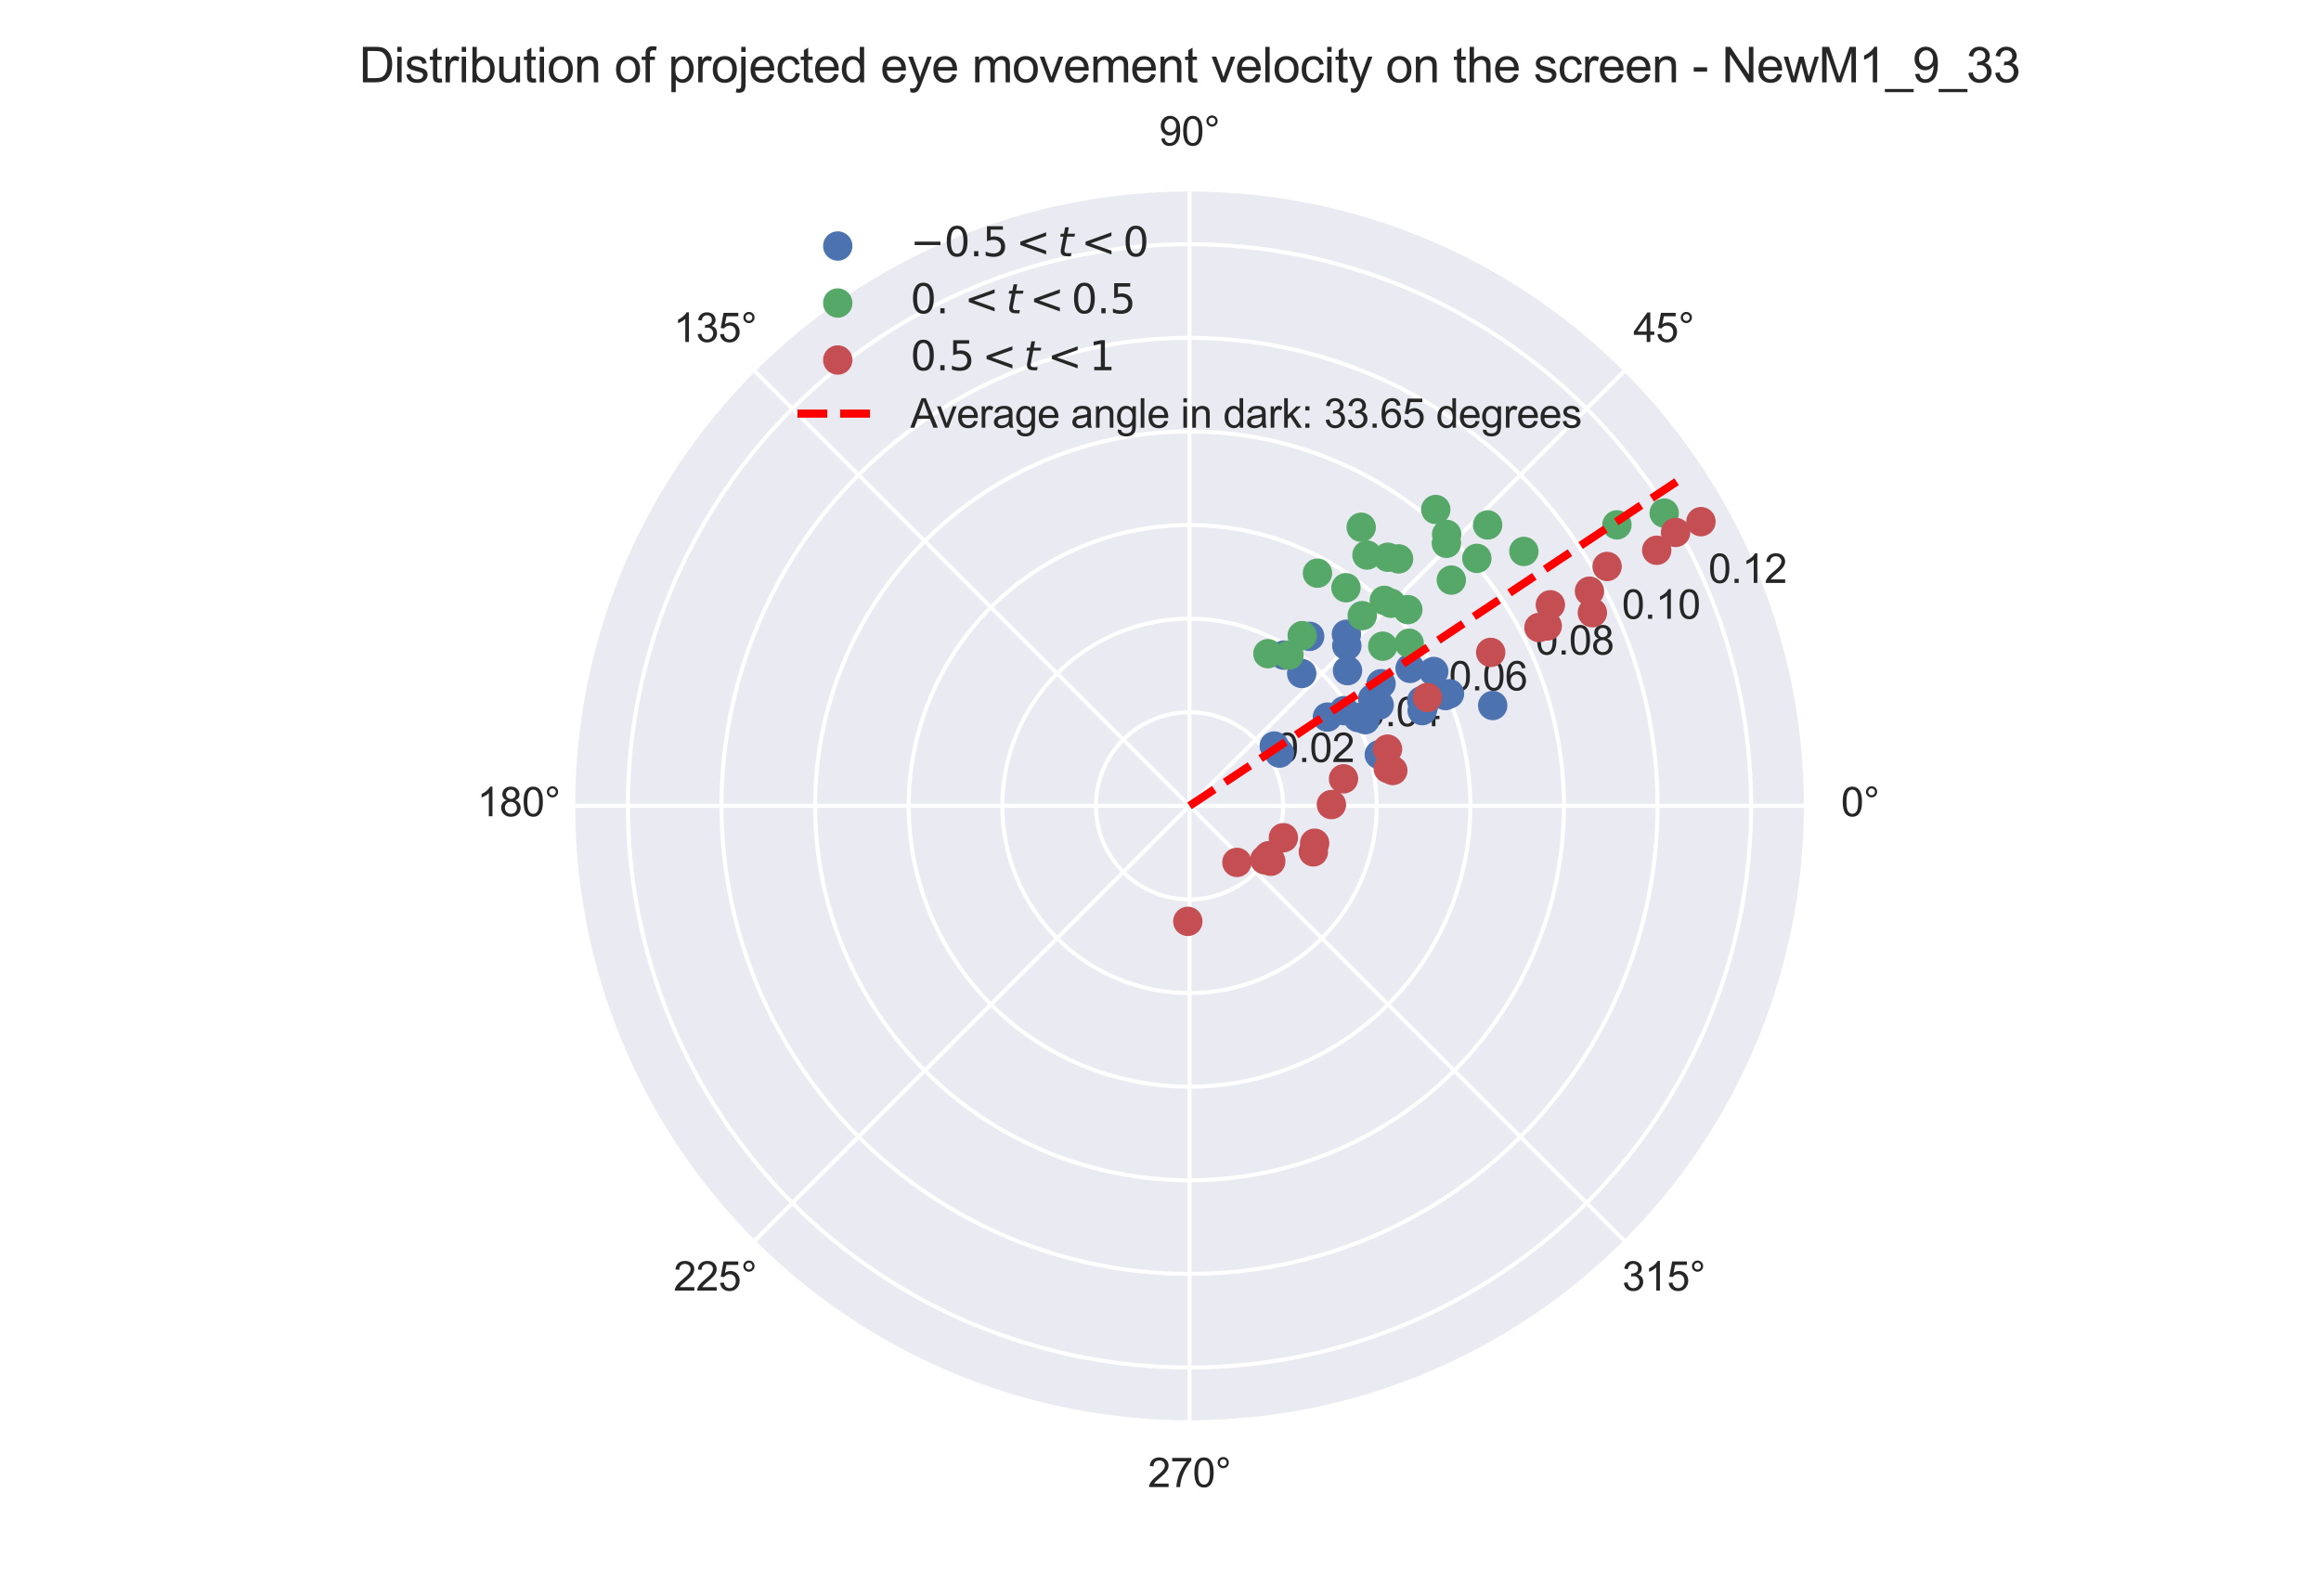 <?xml version="1.0" encoding="utf-8" standalone="no"?>
<!DOCTYPE svg PUBLIC "-//W3C//DTD SVG 1.1//EN"
  "http://www.w3.org/Graphics/SVG/1.1/DTD/svg11.dtd">
<svg xmlns:xlink="http://www.w3.org/1999/xlink" width="576pt" height="396pt" viewBox="0 0 576 396" xmlns="http://www.w3.org/2000/svg" version="1.1">
 <defs>
  <style type="text/css">*{stroke-linejoin: round; stroke-linecap: butt}</style>
 </defs>
 <g id="figure_1">
  <g id="patch_1">
   <path d="M 0 396 
L 576 396 
L 576 0 
L 0 0 
z
" style="fill: #ffffff"/>
  </g>
  <g id="axes_1">
   <g id="patch_2">
    <path d="M 447.66 199.98 
C 447.66 179.959 443.716 160.133 436.055 141.636 
C 428.393 123.139 417.162 106.331 403.005 92.174 
C 388.849 78.018 372.041 66.787 353.544 59.125 
C 335.047 51.464 315.221 47.52 295.2 47.52 
C 275.179 47.52 255.353 51.464 236.856 59.125 
C 218.359 66.787 201.551 78.018 187.394 92.174 
C 173.238 106.331 162.007 123.139 154.345 141.636 
C 146.684 160.133 142.74 179.959 142.74 199.98 
C 142.74 220.001 146.684 239.827 154.345 258.324 
C 162.007 276.821 173.238 293.629 187.394 307.786 
C 201.551 321.942 218.359 333.173 236.856 340.835 
C 255.353 348.496 275.179 352.44 295.2 352.44 
C 315.221 352.44 335.047 348.496 353.544 340.835 
C 372.041 333.173 388.849 321.942 403.005 307.786 
C 417.162 293.629 428.393 276.821 436.055 258.324 
C 443.716 239.827 447.66 220.001 447.66 199.98 
M 295.2 199.98 
C 295.2 199.98 295.2 199.98 295.2 199.98 
C 295.2 199.98 295.2 199.98 295.2 199.98 
C 295.2 199.98 295.2 199.98 295.2 199.98 
C 295.2 199.98 295.2 199.98 295.2 199.98 
C 295.2 199.98 295.2 199.98 295.2 199.98 
C 295.2 199.98 295.2 199.98 295.2 199.98 
C 295.2 199.98 295.2 199.98 295.2 199.98 
C 295.2 199.98 295.2 199.98 295.2 199.98 
C 295.2 199.98 295.2 199.98 295.2 199.98 
C 295.2 199.98 295.2 199.98 295.2 199.98 
C 295.2 199.98 295.2 199.98 295.2 199.98 
C 295.2 199.98 295.2 199.98 295.2 199.98 
C 295.2 199.98 295.2 199.98 295.2 199.98 
C 295.2 199.98 295.2 199.98 295.2 199.98 
C 295.2 199.98 295.2 199.98 295.2 199.98 
C 295.2 199.98 295.2 199.98 295.2 199.98 
M 447.66 199.98 
z
" style="fill: #eaeaf2"/>
   </g>
   <g id="matplotlib.axis_1">
    <g id="xtick_1">
     <g id="line2d_1">
      <path d="M 295.2 199.98 
L 447.66 199.98 
" clip-path="url(#p1d36cccbaa)" style="fill: none; stroke: #ffffff; stroke-linecap: round"/>
     </g>
     <g id="text_1">
      <!-- 0° -->
      <g style="fill: #262626" transform="translate(456.88 202.565)scale(0.1 -0.1)">
       <defs>
        <path id="ArialMT-30" d="M 266 2259 
Q 266 3072 433 3567 
Q 600 4063 929 4331 
Q 1259 4600 1759 4600 
Q 2128 4600 2406 4451 
Q 2684 4303 2865 4023 
Q 3047 3744 3150 3342 
Q 3253 2941 3253 2259 
Q 3253 1453 3087 958 
Q 2922 463 2592 192 
Q 2263 -78 1759 -78 
Q 1097 -78 719 397 
Q 266 969 266 2259 
z
M 844 2259 
Q 844 1131 1108 757 
Q 1372 384 1759 384 
Q 2147 384 2411 759 
Q 2675 1134 2675 2259 
Q 2675 3391 2411 3762 
Q 2147 4134 1753 4134 
Q 1366 4134 1134 3806 
Q 844 3388 844 2259 
z
" transform="scale(0.016)"/>
        <path id="ArialMT-b0" d="M 400 3794 
Q 400 4153 654 4406 
Q 909 4659 1266 4659 
Q 1628 4659 1881 4406 
Q 2134 4153 2134 3794 
Q 2134 3434 1879 3179 
Q 1625 2925 1266 2925 
Q 909 2925 654 3178 
Q 400 3431 400 3794 
z
M 741 3794 
Q 741 3575 895 3420 
Q 1050 3266 1269 3266 
Q 1484 3266 1639 3420 
Q 1794 3575 1794 3794 
Q 1794 4013 1639 4167 
Q 1484 4322 1269 4322 
Q 1050 4322 895 4167 
Q 741 4013 741 3794 
z
" transform="scale(0.016)"/>
       </defs>
       <use xlink:href="#ArialMT-30"/>
       <use xlink:href="#ArialMT-b0" x="55.615"/>
      </g>
     </g>
    </g>
    <g id="xtick_2">
     <g id="line2d_2">
      <path d="M 295.2 199.98 
L 403.005 92.174 
" clip-path="url(#p1d36cccbaa)" style="fill: none; stroke: #ffffff; stroke-linecap: round"/>
     </g>
     <g id="text_2">
      <!-- 45° -->
      <g style="fill: #262626" transform="translate(405.345 84.86)scale(0.1 -0.1)">
       <defs>
        <path id="ArialMT-34" d="M 2069 0 
L 2069 1097 
L 81 1097 
L 81 1613 
L 2172 4581 
L 2631 4581 
L 2631 1613 
L 3250 1613 
L 3250 1097 
L 2631 1097 
L 2631 0 
L 2069 0 
z
M 2069 1613 
L 2069 3678 
L 634 1613 
L 2069 1613 
z
" transform="scale(0.016)"/>
        <path id="ArialMT-35" d="M 266 1200 
L 856 1250 
Q 922 819 1161 601 
Q 1400 384 1738 384 
Q 2144 384 2425 690 
Q 2706 997 2706 1503 
Q 2706 1984 2436 2262 
Q 2166 2541 1728 2541 
Q 1456 2541 1237 2417 
Q 1019 2294 894 2097 
L 366 2166 
L 809 4519 
L 3088 4519 
L 3088 3981 
L 1259 3981 
L 1013 2750 
Q 1425 3038 1878 3038 
Q 2478 3038 2890 2622 
Q 3303 2206 3303 1553 
Q 3303 931 2941 478 
Q 2500 -78 1738 -78 
Q 1113 -78 717 272 
Q 322 622 266 1200 
z
" transform="scale(0.016)"/>
       </defs>
       <use xlink:href="#ArialMT-34"/>
       <use xlink:href="#ArialMT-35" x="55.615"/>
       <use xlink:href="#ArialMT-b0" x="111.23"/>
      </g>
     </g>
    </g>
    <g id="xtick_3">
     <g id="line2d_3">
      <path d="M 295.2 199.98 
L 295.2 47.52 
" clip-path="url(#p1d36cccbaa)" style="fill: none; stroke: #ffffff; stroke-linecap: round"/>
     </g>
     <g id="text_3">
      <!-- 90° -->
      <g style="fill: #262626" transform="translate(287.64 36.105)scale(0.1 -0.1)">
       <defs>
        <path id="ArialMT-39" d="M 350 1059 
L 891 1109 
Q 959 728 1153 556 
Q 1347 384 1650 384 
Q 1909 384 2104 503 
Q 2300 622 2425 820 
Q 2550 1019 2634 1356 
Q 2719 1694 2719 2044 
Q 2719 2081 2716 2156 
Q 2547 1888 2255 1720 
Q 1963 1553 1622 1553 
Q 1053 1553 659 1965 
Q 266 2378 266 3053 
Q 266 3750 677 4175 
Q 1088 4600 1706 4600 
Q 2153 4600 2523 4359 
Q 2894 4119 3086 3673 
Q 3278 3228 3278 2384 
Q 3278 1506 3087 986 
Q 2897 466 2520 194 
Q 2144 -78 1638 -78 
Q 1100 -78 759 220 
Q 419 519 350 1059 
z
M 2653 3081 
Q 2653 3566 2395 3850 
Q 2138 4134 1775 4134 
Q 1400 4134 1122 3828 
Q 844 3522 844 3034 
Q 844 2597 1108 2323 
Q 1372 2050 1759 2050 
Q 2150 2050 2401 2323 
Q 2653 2597 2653 3081 
z
" transform="scale(0.016)"/>
       </defs>
       <use xlink:href="#ArialMT-39"/>
       <use xlink:href="#ArialMT-30" x="55.615"/>
       <use xlink:href="#ArialMT-b0" x="111.23"/>
      </g>
     </g>
    </g>
    <g id="xtick_4">
     <g id="line2d_4">
      <path d="M 295.2 199.98 
L 187.394 92.174 
" clip-path="url(#p1d36cccbaa)" style="fill: none; stroke: #ffffff; stroke-linecap: round"/>
     </g>
     <g id="text_4">
      <!-- 135° -->
      <g style="fill: #262626" transform="translate(167.154 84.86)scale(0.1 -0.1)">
       <defs>
        <path id="ArialMT-31" d="M 2384 0 
L 1822 0 
L 1822 3584 
Q 1619 3391 1289 3197 
Q 959 3003 697 2906 
L 697 3450 
Q 1169 3672 1522 3987 
Q 1875 4303 2022 4600 
L 2384 4600 
L 2384 0 
z
" transform="scale(0.016)"/>
        <path id="ArialMT-33" d="M 269 1209 
L 831 1284 
Q 928 806 1161 595 
Q 1394 384 1728 384 
Q 2125 384 2398 659 
Q 2672 934 2672 1341 
Q 2672 1728 2419 1979 
Q 2166 2231 1775 2231 
Q 1616 2231 1378 2169 
L 1441 2663 
Q 1497 2656 1531 2656 
Q 1891 2656 2178 2843 
Q 2466 3031 2466 3422 
Q 2466 3731 2256 3934 
Q 2047 4138 1716 4138 
Q 1388 4138 1169 3931 
Q 950 3725 888 3313 
L 325 3413 
Q 428 3978 793 4289 
Q 1159 4600 1703 4600 
Q 2078 4600 2393 4439 
Q 2709 4278 2876 4000 
Q 3044 3722 3044 3409 
Q 3044 3113 2884 2869 
Q 2725 2625 2413 2481 
Q 2819 2388 3044 2092 
Q 3269 1797 3269 1353 
Q 3269 753 2831 336 
Q 2394 -81 1725 -81 
Q 1122 -81 723 278 
Q 325 638 269 1209 
z
" transform="scale(0.016)"/>
       </defs>
       <use xlink:href="#ArialMT-31"/>
       <use xlink:href="#ArialMT-33" x="55.615"/>
       <use xlink:href="#ArialMT-35" x="111.23"/>
       <use xlink:href="#ArialMT-b0" x="166.846"/>
      </g>
     </g>
    </g>
    <g id="xtick_5">
     <g id="line2d_5">
      <path d="M 295.2 199.98 
L 142.74 199.98 
" clip-path="url(#p1d36cccbaa)" style="fill: none; stroke: #ffffff; stroke-linecap: round"/>
     </g>
     <g id="text_5">
      <!-- 180° -->
      <g style="fill: #262626" transform="translate(118.399 202.565)scale(0.1 -0.1)">
       <defs>
        <path id="ArialMT-38" d="M 1131 2484 
Q 781 2613 612 2850 
Q 444 3088 444 3419 
Q 444 3919 803 4259 
Q 1163 4600 1759 4600 
Q 2359 4600 2725 4251 
Q 3091 3903 3091 3403 
Q 3091 3084 2923 2848 
Q 2756 2613 2416 2484 
Q 2838 2347 3058 2040 
Q 3278 1734 3278 1309 
Q 3278 722 2862 322 
Q 2447 -78 1769 -78 
Q 1091 -78 675 323 
Q 259 725 259 1325 
Q 259 1772 486 2073 
Q 713 2375 1131 2484 
z
M 1019 3438 
Q 1019 3113 1228 2906 
Q 1438 2700 1772 2700 
Q 2097 2700 2305 2904 
Q 2513 3109 2513 3406 
Q 2513 3716 2298 3927 
Q 2084 4138 1766 4138 
Q 1444 4138 1231 3931 
Q 1019 3725 1019 3438 
z
M 838 1322 
Q 838 1081 952 856 
Q 1066 631 1291 507 
Q 1516 384 1775 384 
Q 2178 384 2440 643 
Q 2703 903 2703 1303 
Q 2703 1709 2433 1975 
Q 2163 2241 1756 2241 
Q 1359 2241 1098 1978 
Q 838 1716 838 1322 
z
" transform="scale(0.016)"/>
       </defs>
       <use xlink:href="#ArialMT-31"/>
       <use xlink:href="#ArialMT-38" x="55.615"/>
       <use xlink:href="#ArialMT-30" x="111.23"/>
       <use xlink:href="#ArialMT-b0" x="166.846"/>
      </g>
     </g>
    </g>
    <g id="xtick_6">
     <g id="line2d_6">
      <path d="M 295.2 199.98 
L 187.394 307.786 
" clip-path="url(#p1d36cccbaa)" style="fill: none; stroke: #ffffff; stroke-linecap: round"/>
     </g>
     <g id="text_6">
      <!-- 225° -->
      <g style="fill: #262626" transform="translate(167.154 320.27)scale(0.1 -0.1)">
       <defs>
        <path id="ArialMT-32" d="M 3222 541 
L 3222 0 
L 194 0 
Q 188 203 259 391 
Q 375 700 629 1000 
Q 884 1300 1366 1694 
Q 2113 2306 2375 2664 
Q 2638 3022 2638 3341 
Q 2638 3675 2398 3904 
Q 2159 4134 1775 4134 
Q 1369 4134 1125 3890 
Q 881 3647 878 3216 
L 300 3275 
Q 359 3922 746 4261 
Q 1134 4600 1788 4600 
Q 2447 4600 2831 4234 
Q 3216 3869 3216 3328 
Q 3216 3053 3103 2787 
Q 2991 2522 2730 2228 
Q 2469 1934 1863 1422 
Q 1356 997 1212 845 
Q 1069 694 975 541 
L 3222 541 
z
" transform="scale(0.016)"/>
       </defs>
       <use xlink:href="#ArialMT-32"/>
       <use xlink:href="#ArialMT-32" x="55.615"/>
       <use xlink:href="#ArialMT-35" x="111.23"/>
       <use xlink:href="#ArialMT-b0" x="166.846"/>
      </g>
     </g>
    </g>
    <g id="xtick_7">
     <g id="line2d_7">
      <path d="M 295.2 199.98 
L 295.2 352.44 
" clip-path="url(#p1d36cccbaa)" style="fill: none; stroke: #ffffff; stroke-linecap: round"/>
     </g>
     <g id="text_7">
      <!-- 270° -->
      <g style="fill: #262626" transform="translate(284.859 369.025)scale(0.1 -0.1)">
       <defs>
        <path id="ArialMT-37" d="M 303 3981 
L 303 4522 
L 3269 4522 
L 3269 4084 
Q 2831 3619 2401 2847 
Q 1972 2075 1738 1259 
Q 1569 684 1522 0 
L 944 0 
Q 953 541 1156 1306 
Q 1359 2072 1739 2783 
Q 2119 3494 2547 3981 
L 303 3981 
z
" transform="scale(0.016)"/>
       </defs>
       <use xlink:href="#ArialMT-32"/>
       <use xlink:href="#ArialMT-37" x="55.615"/>
       <use xlink:href="#ArialMT-30" x="111.23"/>
       <use xlink:href="#ArialMT-b0" x="166.846"/>
      </g>
     </g>
    </g>
    <g id="xtick_8">
     <g id="line2d_8">
      <path d="M 295.2 199.98 
L 403.005 307.786 
" clip-path="url(#p1d36cccbaa)" style="fill: none; stroke: #ffffff; stroke-linecap: round"/>
     </g>
     <g id="text_8">
      <!-- 315° -->
      <g style="fill: #262626" transform="translate(402.564 320.27)scale(0.1 -0.1)">
       <use xlink:href="#ArialMT-33"/>
       <use xlink:href="#ArialMT-31" x="55.615"/>
       <use xlink:href="#ArialMT-35" x="111.23"/>
       <use xlink:href="#ArialMT-b0" x="166.846"/>
      </g>
     </g>
    </g>
   </g>
   <g id="matplotlib.axis_2">
    <g id="ytick_1">
     <g id="line2d_9">
      <path d="M 318.429 199.98 
C 318.429 196.93 317.828 193.909 316.661 191.091 
C 315.494 188.272 313.783 185.711 311.626 183.554 
C 309.469 181.397 306.908 179.686 304.089 178.519 
C 301.271 177.352 298.25 176.751 295.2 176.751 
C 292.15 176.751 289.129 177.352 286.311 178.519 
C 283.492 179.686 280.931 181.397 278.774 183.554 
C 276.617 185.711 274.906 188.272 273.739 191.091 
C 272.572 193.909 271.971 196.93 271.971 199.98 
C 271.971 203.03 272.572 206.051 273.739 208.869 
C 274.906 211.688 276.617 214.249 278.774 216.406 
C 280.931 218.563 283.492 220.274 286.311 221.441 
C 289.129 222.608 292.15 223.209 295.2 223.209 
C 298.25 223.209 301.271 222.608 304.089 221.441 
C 306.908 220.274 309.469 218.563 311.626 216.406 
C 313.783 214.249 315.494 211.688 316.661 208.869 
C 317.828 206.051 318.429 203.03 318.429 199.98 
" clip-path="url(#p1d36cccbaa)" style="fill: none; stroke: #ffffff; stroke-linecap: round"/>
     </g>
     <g id="text_9">
      <!-- 0.02 -->
      <g style="fill: #262626" transform="translate(316.661 189.103)scale(0.1 -0.1)">
       <defs>
        <path id="ArialMT-2e" d="M 581 0 
L 581 641 
L 1222 641 
L 1222 0 
L 581 0 
z
" transform="scale(0.016)"/>
       </defs>
       <use xlink:href="#ArialMT-30"/>
       <use xlink:href="#ArialMT-2e" x="55.615"/>
       <use xlink:href="#ArialMT-30" x="83.398"/>
       <use xlink:href="#ArialMT-32" x="139.014"/>
      </g>
     </g>
    </g>
    <g id="ytick_2">
     <g id="line2d_10">
      <path d="M 341.659 199.98 
C 341.659 193.879 340.457 187.838 338.122 182.201 
C 335.787 176.565 332.365 171.443 328.051 167.129 
C 323.737 162.815 318.615 159.393 312.979 157.058 
C 307.342 154.723 301.301 153.521 295.2 153.521 
C 289.099 153.521 283.058 154.723 277.421 157.058 
C 271.785 159.393 266.663 162.815 262.349 167.129 
C 258.035 171.443 254.613 176.565 252.278 182.201 
C 249.943 187.838 248.741 193.879 248.741 199.98 
C 248.741 206.081 249.943 212.122 252.278 217.759 
C 254.613 223.395 258.035 228.517 262.349 232.831 
C 266.663 237.145 271.785 240.567 277.421 242.902 
C 283.058 245.237 289.099 246.439 295.2 246.439 
C 301.301 246.439 307.342 245.237 312.979 242.902 
C 318.615 240.567 323.737 237.145 328.051 232.831 
C 332.365 228.517 335.787 223.395 338.122 217.759 
C 340.457 212.122 341.659 206.081 341.659 199.98 
" clip-path="url(#p1d36cccbaa)" style="fill: none; stroke: #ffffff; stroke-linecap: round"/>
     </g>
     <g id="text_10">
      <!-- 0.04 -->
      <g style="fill: #262626" transform="translate(338.122 180.214)scale(0.1 -0.1)">
       <use xlink:href="#ArialMT-30"/>
       <use xlink:href="#ArialMT-2e" x="55.615"/>
       <use xlink:href="#ArialMT-30" x="83.398"/>
       <use xlink:href="#ArialMT-34" x="139.014"/>
      </g>
     </g>
    </g>
    <g id="ytick_3">
     <g id="line2d_11">
      <path d="M 364.888 199.98 
C 364.888 190.829 363.085 181.766 359.583 173.312 
C 356.081 164.857 350.948 157.174 344.477 150.703 
C 338.006 144.232 330.323 139.099 321.868 135.597 
C 313.414 132.095 304.351 130.292 295.2 130.292 
C 286.049 130.292 276.986 132.095 268.532 135.597 
C 260.077 139.099 252.394 144.232 245.923 150.703 
C 239.452 157.174 234.319 164.857 230.817 173.312 
C 227.315 181.766 225.512 190.829 225.512 199.98 
C 225.512 209.131 227.315 218.194 230.817 226.648 
C 234.319 235.103 239.452 242.786 245.923 249.257 
C 252.394 255.728 260.077 260.861 268.532 264.363 
C 276.986 267.865 286.049 269.668 295.2 269.668 
C 304.351 269.668 313.414 267.865 321.868 264.363 
C 330.323 260.861 338.006 255.728 344.477 249.257 
C 350.948 242.786 356.081 235.103 359.583 226.648 
C 363.085 218.194 364.888 209.131 364.888 199.98 
" clip-path="url(#p1d36cccbaa)" style="fill: none; stroke: #ffffff; stroke-linecap: round"/>
     </g>
     <g id="text_11">
      <!-- 0.06 -->
      <g style="fill: #262626" transform="translate(359.583 171.324)scale(0.1 -0.1)">
       <defs>
        <path id="ArialMT-36" d="M 3184 3459 
L 2625 3416 
Q 2550 3747 2413 3897 
Q 2184 4138 1850 4138 
Q 1581 4138 1378 3988 
Q 1113 3794 959 3422 
Q 806 3050 800 2363 
Q 1003 2672 1297 2822 
Q 1591 2972 1913 2972 
Q 2475 2972 2870 2558 
Q 3266 2144 3266 1488 
Q 3266 1056 3080 686 
Q 2894 316 2569 119 
Q 2244 -78 1831 -78 
Q 1128 -78 684 439 
Q 241 956 241 2144 
Q 241 3472 731 4075 
Q 1159 4600 1884 4600 
Q 2425 4600 2770 4297 
Q 3116 3994 3184 3459 
z
M 888 1484 
Q 888 1194 1011 928 
Q 1134 663 1356 523 
Q 1578 384 1822 384 
Q 2178 384 2434 671 
Q 2691 959 2691 1453 
Q 2691 1928 2437 2201 
Q 2184 2475 1800 2475 
Q 1419 2475 1153 2201 
Q 888 1928 888 1484 
z
" transform="scale(0.016)"/>
       </defs>
       <use xlink:href="#ArialMT-30"/>
       <use xlink:href="#ArialMT-2e" x="55.615"/>
       <use xlink:href="#ArialMT-30" x="83.398"/>
       <use xlink:href="#ArialMT-36" x="139.014"/>
      </g>
     </g>
    </g>
    <g id="ytick_4">
     <g id="line2d_12">
      <path d="M 388.117 199.98 
C 388.117 187.778 385.714 175.695 381.044 164.422 
C 376.375 153.149 369.53 142.906 360.902 134.278 
C 352.274 125.65 342.031 118.805 330.758 114.136 
C 319.485 109.466 307.402 107.063 295.2 107.063 
C 282.998 107.063 270.915 109.466 259.642 114.136 
C 248.369 118.805 238.126 125.65 229.498 134.278 
C 220.87 142.906 214.025 153.149 209.356 164.422 
C 204.686 175.695 202.283 187.778 202.283 199.98 
C 202.283 212.182 204.686 224.265 209.356 235.538 
C 214.025 246.811 220.87 257.054 229.498 265.682 
C 238.126 274.31 248.369 281.155 259.642 285.824 
C 270.915 290.494 282.998 292.897 295.2 292.897 
C 307.402 292.897 319.485 290.494 330.758 285.824 
C 342.031 281.155 352.274 274.31 360.902 265.682 
C 369.53 257.054 376.375 246.811 381.044 235.538 
C 385.714 224.265 388.117 212.182 388.117 199.98 
" clip-path="url(#p1d36cccbaa)" style="fill: none; stroke: #ffffff; stroke-linecap: round"/>
     </g>
     <g id="text_12">
      <!-- 0.08 -->
      <g style="fill: #262626" transform="translate(381.044 162.435)scale(0.1 -0.1)">
       <use xlink:href="#ArialMT-30"/>
       <use xlink:href="#ArialMT-2e" x="55.615"/>
       <use xlink:href="#ArialMT-30" x="83.398"/>
       <use xlink:href="#ArialMT-38" x="139.014"/>
      </g>
     </g>
    </g>
    <g id="ytick_5">
     <g id="line2d_13">
      <path d="M 411.347 199.98 
C 411.347 184.728 408.342 169.624 402.505 155.533 
C 396.669 141.441 388.113 128.637 377.328 117.852 
C 366.543 107.067 353.739 98.511 339.647 92.675 
C 325.556 86.838 310.452 83.833 295.2 83.833 
C 279.948 83.833 264.844 86.838 250.753 92.675 
C 236.661 98.511 223.857 107.067 213.072 117.852 
C 202.287 128.637 193.731 141.441 187.895 155.533 
C 182.058 169.624 179.053 184.728 179.053 199.98 
C 179.053 215.232 182.058 230.336 187.895 244.427 
C 193.731 258.519 202.287 271.323 213.072 282.108 
C 223.857 292.893 236.661 301.449 250.753 307.285 
C 264.844 313.122 279.948 316.127 295.2 316.127 
C 310.452 316.127 325.556 313.122 339.647 307.285 
C 353.739 301.449 366.543 292.893 377.328 282.108 
C 388.113 271.323 396.669 258.519 402.505 244.427 
C 408.342 230.336 411.347 215.232 411.347 199.98 
" clip-path="url(#p1d36cccbaa)" style="fill: none; stroke: #ffffff; stroke-linecap: round"/>
     </g>
     <g id="text_13">
      <!-- 0.10 -->
      <g style="fill: #262626" transform="translate(402.505 153.545)scale(0.1 -0.1)">
       <use xlink:href="#ArialMT-30"/>
       <use xlink:href="#ArialMT-2e" x="55.615"/>
       <use xlink:href="#ArialMT-31" x="83.398"/>
       <use xlink:href="#ArialMT-30" x="139.014"/>
      </g>
     </g>
    </g>
    <g id="ytick_6">
     <g id="line2d_14">
      <path d="M 434.576 199.98 
C 434.576 181.677 430.971 163.553 423.967 146.643 
C 416.962 129.734 406.696 114.368 393.754 101.426 
C 380.812 88.484 365.446 78.218 348.537 71.213 
C 331.627 64.209 313.503 60.604 295.2 60.604 
C 276.897 60.604 258.773 64.209 241.863 71.213 
C 224.954 78.218 209.588 88.484 196.646 101.426 
C 183.704 114.368 173.438 129.734 166.433 146.643 
C 159.429 163.553 155.824 181.677 155.824 199.98 
C 155.824 218.283 159.429 236.407 166.433 253.317 
C 173.438 270.226 183.704 285.592 196.646 298.534 
C 209.588 311.476 224.954 321.742 241.863 328.747 
C 258.773 335.751 276.897 339.356 295.2 339.356 
C 313.503 339.356 331.627 335.751 348.537 328.747 
C 365.446 321.742 380.812 311.476 393.754 298.534 
C 406.696 285.592 416.962 270.226 423.967 253.317 
C 430.971 236.407 434.576 218.283 434.576 199.98 
" clip-path="url(#p1d36cccbaa)" style="fill: none; stroke: #ffffff; stroke-linecap: round"/>
     </g>
     <g id="text_14">
      <!-- 0.12 -->
      <g style="fill: #262626" transform="translate(423.967 144.656)scale(0.1 -0.1)">
       <use xlink:href="#ArialMT-30"/>
       <use xlink:href="#ArialMT-2e" x="55.615"/>
       <use xlink:href="#ArialMT-31" x="83.398"/>
       <use xlink:href="#ArialMT-32" x="139.014"/>
      </g>
     </g>
    </g>
   </g>
   <g id="PathCollection_1">
    <defs>
     <path id="ma03d5c660b" d="M 0 3.5 
C 0.928 3.5 1.819 3.131 2.475 2.475 
C 3.131 1.819 3.5 0.928 3.5 0 
C 3.5 -0.928 3.131 -1.819 2.475 -2.475 
C 1.819 -3.131 0.928 -3.5 0 -3.5 
C -0.928 -3.5 -1.819 -3.131 -2.475 -2.475 
C -3.131 -1.819 -3.5 -0.928 -3.5 0 
C -3.5 0.928 -3.131 1.819 -2.475 2.475 
C -1.819 3.131 -0.928 3.5 0 3.5 
z
" style="stroke: #4c72b0; stroke-width: 0.3"/>
    </defs>
    <g clip-path="url(#p1d36cccbaa)">
     <use xlink:href="#ma03d5c660b" x="334.241" y="160.247" style="fill: #4c72b0; stroke: #4c72b0; stroke-width: 0.3"/>
     <use xlink:href="#ma03d5c660b" x="323.037" y="167.123" style="fill: #4c72b0; stroke: #4c72b0; stroke-width: 0.3"/>
     <use xlink:href="#ma03d5c660b" x="318.595" y="162.569" style="fill: #4c72b0; stroke: #4c72b0; stroke-width: 0.3"/>
     <use xlink:href="#ma03d5c660b" x="325.019" y="157.912" style="fill: #4c72b0; stroke: #4c72b0; stroke-width: 0.3"/>
     <use xlink:href="#ma03d5c660b" x="334.136" y="157.391" style="fill: #4c72b0; stroke: #4c72b0; stroke-width: 0.3"/>
     <use xlink:href="#ma03d5c660b" x="334.416" y="166.426" style="fill: #4c72b0; stroke: #4c72b0; stroke-width: 0.3"/>
     <use xlink:href="#ma03d5c660b" x="329.422" y="177.953" style="fill: #4c72b0; stroke: #4c72b0; stroke-width: 0.3"/>
     <use xlink:href="#ma03d5c660b" x="316.229" y="185.135" style="fill: #4c72b0; stroke: #4c72b0; stroke-width: 0.3"/>
     <use xlink:href="#ma03d5c660b" x="317.525" y="186.886" style="fill: #4c72b0; stroke: #4c72b0; stroke-width: 0.3"/>
     <use xlink:href="#ma03d5c660b" x="337.021" y="178.07" style="fill: #4c72b0; stroke: #4c72b0; stroke-width: 0.3"/>
     <use xlink:href="#ma03d5c660b" x="358.705" y="172.608" style="fill: #4c72b0; stroke: #4c72b0; stroke-width: 0.3"/>
     <use xlink:href="#ma03d5c660b" x="353.216" y="175.43" style="fill: #4c72b0; stroke: #4c72b0; stroke-width: 0.3"/>
     <use xlink:href="#ma03d5c660b" x="352.94" y="176.351" style="fill: #4c72b0; stroke: #4c72b0; stroke-width: 0.3"/>
     <use xlink:href="#ma03d5c660b" x="355.807" y="166.633" style="fill: #4c72b0; stroke: #4c72b0; stroke-width: 0.3"/>
     <use xlink:href="#ma03d5c660b" x="359.716" y="172.162" style="fill: #4c72b0; stroke: #4c72b0; stroke-width: 0.3"/>
     <use xlink:href="#ma03d5c660b" x="370.444" y="175.077" style="fill: #4c72b0; stroke: #4c72b0; stroke-width: 0.3"/>
     <use xlink:href="#ma03d5c660b" x="342.3" y="187.264" style="fill: #4c72b0; stroke: #4c72b0; stroke-width: 0.3"/>
     <use xlink:href="#ma03d5c660b" x="352.836" y="173.881" style="fill: #4c72b0; stroke: #4c72b0; stroke-width: 0.3"/>
     <use xlink:href="#ma03d5c660b" x="342.743" y="169.675" style="fill: #4c72b0; stroke: #4c72b0; stroke-width: 0.3"/>
     <use xlink:href="#ma03d5c660b" x="342.274" y="174.957" style="fill: #4c72b0; stroke: #4c72b0; stroke-width: 0.3"/>
     <use xlink:href="#ma03d5c660b" x="340.667" y="173.35" style="fill: #4c72b0; stroke: #4c72b0; stroke-width: 0.3"/>
     <use xlink:href="#ma03d5c660b" x="349.95" y="165.866" style="fill: #4c72b0; stroke: #4c72b0; stroke-width: 0.3"/>
     <use xlink:href="#ma03d5c660b" x="338.819" y="178.595" style="fill: #4c72b0; stroke: #4c72b0; stroke-width: 0.3"/>
     <use xlink:href="#ma03d5c660b" x="333.556" y="176.357" style="fill: #4c72b0; stroke: #4c72b0; stroke-width: 0.3"/>
    </g>
   </g>
   <g id="PathCollection_2">
    <defs>
     <path id="m0e7842f850" d="M 0 3.5 
C 0.928 3.5 1.819 3.131 2.475 2.475 
C 3.131 1.819 3.5 0.928 3.5 0 
C 3.5 -0.928 3.131 -1.819 2.475 -2.475 
C 1.819 -3.131 0.928 -3.5 0 -3.5 
C -0.928 -3.5 -1.819 -3.131 -2.475 -2.475 
C -3.131 -1.819 -3.5 -0.928 -3.5 0 
C -3.5 0.928 -3.131 1.819 -2.475 2.475 
C -1.819 3.131 -0.928 3.5 0 3.5 
z
" style="stroke: #55a868; stroke-width: 0.3"/>
    </defs>
    <g clip-path="url(#p1d36cccbaa)">
     <use xlink:href="#m0e7842f850" x="349.715" y="159.625" style="fill: #55a868; stroke: #55a868; stroke-width: 0.3"/>
     <use xlink:href="#m0e7842f850" x="343.155" y="160.354" style="fill: #55a868; stroke: #55a868; stroke-width: 0.3"/>
     <use xlink:href="#m0e7842f850" x="338.059" y="152.777" style="fill: #55a868; stroke: #55a868; stroke-width: 0.3"/>
     <use xlink:href="#m0e7842f850" x="319.878" y="162.56" style="fill: #55a868; stroke: #55a868; stroke-width: 0.3"/>
     <use xlink:href="#m0e7842f850" x="314.656" y="162.217" style="fill: #55a868; stroke: #55a868; stroke-width: 0.3"/>
     <use xlink:href="#m0e7842f850" x="323.168" y="157.734" style="fill: #55a868; stroke: #55a868; stroke-width: 0.3"/>
     <use xlink:href="#m0e7842f850" x="343.546" y="148.988" style="fill: #55a868; stroke: #55a868; stroke-width: 0.3"/>
     <use xlink:href="#m0e7842f850" x="359.011" y="132.619" style="fill: #55a868; stroke: #55a868; stroke-width: 0.3"/>
     <use xlink:href="#m0e7842f850" x="356.311" y="126.443" style="fill: #55a868; stroke: #55a868; stroke-width: 0.3"/>
     <use xlink:href="#m0e7842f850" x="344.415" y="138.279" style="fill: #55a868; stroke: #55a868; stroke-width: 0.3"/>
     <use xlink:href="#m0e7842f850" x="334.029" y="145.848" style="fill: #55a868; stroke: #55a868; stroke-width: 0.3"/>
     <use xlink:href="#m0e7842f850" x="326.955" y="142.238" style="fill: #55a868; stroke: #55a868; stroke-width: 0.3"/>
     <use xlink:href="#m0e7842f850" x="337.808" y="130.839" style="fill: #55a868; stroke: #55a868; stroke-width: 0.3"/>
     <use xlink:href="#m0e7842f850" x="339.243" y="137.74" style="fill: #55a868; stroke: #55a868; stroke-width: 0.3"/>
     <use xlink:href="#m0e7842f850" x="347.085" y="138.69" style="fill: #55a868; stroke: #55a868; stroke-width: 0.3"/>
     <use xlink:href="#m0e7842f850" x="345.204" y="149.706" style="fill: #55a868; stroke: #55a868; stroke-width: 0.3"/>
     <use xlink:href="#m0e7842f850" x="349.381" y="151.278" style="fill: #55a868; stroke: #55a868; stroke-width: 0.3"/>
     <use xlink:href="#m0e7842f850" x="360.17" y="143.956" style="fill: #55a868; stroke: #55a868; stroke-width: 0.3"/>
     <use xlink:href="#m0e7842f850" x="366.512" y="138.566" style="fill: #55a868; stroke: #55a868; stroke-width: 0.3"/>
     <use xlink:href="#m0e7842f850" x="358.951" y="134.827" style="fill: #55a868; stroke: #55a868; stroke-width: 0.3"/>
     <use xlink:href="#m0e7842f850" x="369.185" y="130.267" style="fill: #55a868; stroke: #55a868; stroke-width: 0.3"/>
     <use xlink:href="#m0e7842f850" x="378.17" y="136.841" style="fill: #55a868; stroke: #55a868; stroke-width: 0.3"/>
     <use xlink:href="#m0e7842f850" x="401.276" y="130.248" style="fill: #55a868; stroke: #55a868; stroke-width: 0.3"/>
     <use xlink:href="#m0e7842f850" x="413.003" y="127.322" style="fill: #55a868; stroke: #55a868; stroke-width: 0.3"/>
    </g>
   </g>
   <g id="PathCollection_3">
    <defs>
     <path id="m415d2e659e" d="M 0 3.5 
C 0.928 3.5 1.819 3.131 2.475 2.475 
C 3.131 1.819 3.5 0.928 3.5 0 
C 3.5 -0.928 3.131 -1.819 2.475 -2.475 
C 1.819 -3.131 0.928 -3.5 0 -3.5 
C -0.928 -3.5 -1.819 -3.131 -2.475 -2.475 
C -3.131 -1.819 -3.5 -0.928 -3.5 0 
C -3.5 0.928 -3.131 1.819 -2.475 2.475 
C -1.819 3.131 -0.928 3.5 0 3.5 
z
" style="stroke: #c44e52; stroke-width: 0.3"/>
    </defs>
    <g clip-path="url(#p1d36cccbaa)">
     <use xlink:href="#m415d2e659e" x="394.455" y="146.708" style="fill: #c44e52; stroke: #c44e52; stroke-width: 0.3"/>
     <use xlink:href="#m415d2e659e" x="411.145" y="136.555" style="fill: #c44e52; stroke: #c44e52; stroke-width: 0.3"/>
     <use xlink:href="#m415d2e659e" x="415.829" y="132.12" style="fill: #c44e52; stroke: #c44e52; stroke-width: 0.3"/>
     <use xlink:href="#m415d2e659e" x="422.122" y="129.455" style="fill: #c44e52; stroke: #c44e52; stroke-width: 0.3"/>
     <use xlink:href="#m415d2e659e" x="398.83" y="140.57" style="fill: #c44e52; stroke: #c44e52; stroke-width: 0.3"/>
     <use xlink:href="#m415d2e659e" x="384.752" y="150.086" style="fill: #c44e52; stroke: #c44e52; stroke-width: 0.3"/>
     <use xlink:href="#m415d2e659e" x="395.18" y="152.053" style="fill: #c44e52; stroke: #c44e52; stroke-width: 0.3"/>
     <use xlink:href="#m415d2e659e" x="381.931" y="155.722" style="fill: #c44e52; stroke: #c44e52; stroke-width: 0.3"/>
     <use xlink:href="#m415d2e659e" x="383.979" y="155.336" style="fill: #c44e52; stroke: #c44e52; stroke-width: 0.3"/>
     <use xlink:href="#m415d2e659e" x="369.944" y="161.897" style="fill: #c44e52; stroke: #c44e52; stroke-width: 0.3"/>
     <use xlink:href="#m415d2e659e" x="354.244" y="173.072" style="fill: #c44e52; stroke: #c44e52; stroke-width: 0.3"/>
     <use xlink:href="#m415d2e659e" x="344.339" y="185.908" style="fill: #c44e52; stroke: #c44e52; stroke-width: 0.3"/>
     <use xlink:href="#m415d2e659e" x="333.418" y="193.267" style="fill: #c44e52; stroke: #c44e52; stroke-width: 0.3"/>
     <use xlink:href="#m415d2e659e" x="345.646" y="191.204" style="fill: #c44e52; stroke: #c44e52; stroke-width: 0.3"/>
     <use xlink:href="#m415d2e659e" x="344.522" y="190.733" style="fill: #c44e52; stroke: #c44e52; stroke-width: 0.3"/>
     <use xlink:href="#m415d2e659e" x="330.409" y="199.66" style="fill: #c44e52; stroke: #c44e52; stroke-width: 0.3"/>
     <use xlink:href="#m415d2e659e" x="326.254" y="209.25" style="fill: #c44e52; stroke: #c44e52; stroke-width: 0.3"/>
     <use xlink:href="#m415d2e659e" x="314.875" y="212.343" style="fill: #c44e52; stroke: #c44e52; stroke-width: 0.3"/>
     <use xlink:href="#m415d2e659e" x="306.958" y="214.008" style="fill: #c44e52; stroke: #c44e52; stroke-width: 0.3"/>
     <use xlink:href="#m415d2e659e" x="315.366" y="213.73" style="fill: #c44e52; stroke: #c44e52; stroke-width: 0.3"/>
     <use xlink:href="#m415d2e659e" x="325.938" y="211.393" style="fill: #c44e52; stroke: #c44e52; stroke-width: 0.3"/>
     <use xlink:href="#m415d2e659e" x="318.496" y="207.881" style="fill: #c44e52; stroke: #c44e52; stroke-width: 0.3"/>
     <use xlink:href="#m415d2e659e" x="313.881" y="213.362" style="fill: #c44e52; stroke: #c44e52; stroke-width: 0.3"/>
     <use xlink:href="#m415d2e659e" x="294.779" y="228.64" style="fill: #c44e52; stroke: #c44e52; stroke-width: 0.3"/>
    </g>
   </g>
   <g id="line2d_15">
    <path d="M 295.2 199.98 
L 416.076 119.531 
" clip-path="url(#p1d36cccbaa)" style="fill: none; stroke-dasharray: 7.4,3.2; stroke-dashoffset: 0; stroke: #ff0000; stroke-width: 2"/>
   </g>
   <g id="patch_3">
    <path d="M 447.66 199.98 
C 447.66 179.959 443.716 160.133 436.055 141.636 
C 428.393 123.139 417.162 106.331 403.005 92.174 
C 388.849 78.018 372.041 66.787 353.544 59.125 
C 335.047 51.464 315.221 47.52 295.2 47.52 
C 275.179 47.52 255.353 51.464 236.856 59.125 
C 218.359 66.787 201.551 78.018 187.394 92.174 
C 173.238 106.331 162.007 123.139 154.345 141.636 
C 146.684 160.133 142.74 179.959 142.74 199.98 
C 142.74 220.001 146.684 239.827 154.345 258.324 
C 162.007 276.821 173.238 293.629 187.394 307.786 
C 201.551 321.942 218.359 333.173 236.856 340.835 
C 255.353 348.496 275.179 352.44 295.2 352.44 
C 315.221 352.44 335.047 348.496 353.544 340.835 
C 372.041 333.173 388.849 321.942 403.005 307.786 
C 417.162 293.629 428.393 276.821 436.055 258.324 
C 443.716 239.827 447.66 220.001 447.66 199.98 
" style="fill: none"/>
   </g>
   <g id="text_15">
    <!-- Distribution of projected eye movement velocity on the screen - NewM1_9_33 -->
    <g style="fill: #262626" transform="translate(89.11 20.422)scale(0.12 -0.12)">
     <defs>
      <path id="ArialMT-44" d="M 494 0 
L 494 4581 
L 2072 4581 
Q 2606 4581 2888 4516 
Q 3281 4425 3559 4188 
Q 3922 3881 4101 3404 
Q 4281 2928 4281 2316 
Q 4281 1794 4159 1391 
Q 4038 988 3847 723 
Q 3656 459 3429 307 
Q 3203 156 2883 78 
Q 2563 0 2147 0 
L 494 0 
z
M 1100 541 
L 2078 541 
Q 2531 541 2789 625 
Q 3047 709 3200 863 
Q 3416 1078 3536 1442 
Q 3656 1806 3656 2325 
Q 3656 3044 3420 3430 
Q 3184 3816 2847 3947 
Q 2603 4041 2063 4041 
L 1100 4041 
L 1100 541 
z
" transform="scale(0.016)"/>
      <path id="ArialMT-69" d="M 425 3934 
L 425 4581 
L 988 4581 
L 988 3934 
L 425 3934 
z
M 425 0 
L 425 3319 
L 988 3319 
L 988 0 
L 425 0 
z
" transform="scale(0.016)"/>
      <path id="ArialMT-73" d="M 197 991 
L 753 1078 
Q 800 744 1014 566 
Q 1228 388 1613 388 
Q 2000 388 2187 545 
Q 2375 703 2375 916 
Q 2375 1106 2209 1216 
Q 2094 1291 1634 1406 
Q 1016 1563 777 1677 
Q 538 1791 414 1992 
Q 291 2194 291 2438 
Q 291 2659 392 2848 
Q 494 3038 669 3163 
Q 800 3259 1026 3326 
Q 1253 3394 1513 3394 
Q 1903 3394 2198 3281 
Q 2494 3169 2634 2976 
Q 2775 2784 2828 2463 
L 2278 2388 
Q 2241 2644 2061 2787 
Q 1881 2931 1553 2931 
Q 1166 2931 1000 2803 
Q 834 2675 834 2503 
Q 834 2394 903 2306 
Q 972 2216 1119 2156 
Q 1203 2125 1616 2013 
Q 2213 1853 2448 1751 
Q 2684 1650 2818 1456 
Q 2953 1263 2953 975 
Q 2953 694 2789 445 
Q 2625 197 2315 61 
Q 2006 -75 1616 -75 
Q 969 -75 630 194 
Q 291 463 197 991 
z
" transform="scale(0.016)"/>
      <path id="ArialMT-74" d="M 1650 503 
L 1731 6 
Q 1494 -44 1306 -44 
Q 1000 -44 831 53 
Q 663 150 594 308 
Q 525 466 525 972 
L 525 2881 
L 113 2881 
L 113 3319 
L 525 3319 
L 525 4141 
L 1084 4478 
L 1084 3319 
L 1650 3319 
L 1650 2881 
L 1084 2881 
L 1084 941 
Q 1084 700 1114 631 
Q 1144 563 1211 522 
Q 1278 481 1403 481 
Q 1497 481 1650 503 
z
" transform="scale(0.016)"/>
      <path id="ArialMT-72" d="M 416 0 
L 416 3319 
L 922 3319 
L 922 2816 
Q 1116 3169 1280 3281 
Q 1444 3394 1641 3394 
Q 1925 3394 2219 3213 
L 2025 2691 
Q 1819 2813 1613 2813 
Q 1428 2813 1281 2702 
Q 1134 2591 1072 2394 
Q 978 2094 978 1738 
L 978 0 
L 416 0 
z
" transform="scale(0.016)"/>
      <path id="ArialMT-62" d="M 941 0 
L 419 0 
L 419 4581 
L 981 4581 
L 981 2947 
Q 1338 3394 1891 3394 
Q 2197 3394 2470 3270 
Q 2744 3147 2920 2923 
Q 3097 2700 3197 2384 
Q 3297 2069 3297 1709 
Q 3297 856 2875 390 
Q 2453 -75 1863 -75 
Q 1275 -75 941 416 
L 941 0 
z
M 934 1684 
Q 934 1088 1097 822 
Q 1363 388 1816 388 
Q 2184 388 2453 708 
Q 2722 1028 2722 1663 
Q 2722 2313 2464 2622 
Q 2206 2931 1841 2931 
Q 1472 2931 1203 2611 
Q 934 2291 934 1684 
z
" transform="scale(0.016)"/>
      <path id="ArialMT-75" d="M 2597 0 
L 2597 488 
Q 2209 -75 1544 -75 
Q 1250 -75 995 37 
Q 741 150 617 320 
Q 494 491 444 738 
Q 409 903 409 1263 
L 409 3319 
L 972 3319 
L 972 1478 
Q 972 1038 1006 884 
Q 1059 663 1231 536 
Q 1403 409 1656 409 
Q 1909 409 2131 539 
Q 2353 669 2445 892 
Q 2538 1116 2538 1541 
L 2538 3319 
L 3100 3319 
L 3100 0 
L 2597 0 
z
" transform="scale(0.016)"/>
      <path id="ArialMT-6f" d="M 213 1659 
Q 213 2581 725 3025 
Q 1153 3394 1769 3394 
Q 2453 3394 2887 2945 
Q 3322 2497 3322 1706 
Q 3322 1066 3130 698 
Q 2938 331 2570 128 
Q 2203 -75 1769 -75 
Q 1072 -75 642 372 
Q 213 819 213 1659 
z
M 791 1659 
Q 791 1022 1069 705 
Q 1347 388 1769 388 
Q 2188 388 2466 706 
Q 2744 1025 2744 1678 
Q 2744 2294 2464 2611 
Q 2184 2928 1769 2928 
Q 1347 2928 1069 2612 
Q 791 2297 791 1659 
z
" transform="scale(0.016)"/>
      <path id="ArialMT-6e" d="M 422 0 
L 422 3319 
L 928 3319 
L 928 2847 
Q 1294 3394 1984 3394 
Q 2284 3394 2536 3286 
Q 2788 3178 2913 3003 
Q 3038 2828 3088 2588 
Q 3119 2431 3119 2041 
L 3119 0 
L 2556 0 
L 2556 2019 
Q 2556 2363 2490 2533 
Q 2425 2703 2258 2804 
Q 2091 2906 1866 2906 
Q 1506 2906 1245 2678 
Q 984 2450 984 1813 
L 984 0 
L 422 0 
z
" transform="scale(0.016)"/>
      <path id="ArialMT-20" transform="scale(0.016)"/>
      <path id="ArialMT-66" d="M 556 0 
L 556 2881 
L 59 2881 
L 59 3319 
L 556 3319 
L 556 3672 
Q 556 4006 616 4169 
Q 697 4388 901 4523 
Q 1106 4659 1475 4659 
Q 1713 4659 2000 4603 
L 1916 4113 
Q 1741 4144 1584 4144 
Q 1328 4144 1222 4034 
Q 1116 3925 1116 3625 
L 1116 3319 
L 1763 3319 
L 1763 2881 
L 1116 2881 
L 1116 0 
L 556 0 
z
" transform="scale(0.016)"/>
      <path id="ArialMT-70" d="M 422 -1272 
L 422 3319 
L 934 3319 
L 934 2888 
Q 1116 3141 1344 3267 
Q 1572 3394 1897 3394 
Q 2322 3394 2647 3175 
Q 2972 2956 3137 2557 
Q 3303 2159 3303 1684 
Q 3303 1175 3120 767 
Q 2938 359 2589 142 
Q 2241 -75 1856 -75 
Q 1575 -75 1351 44 
Q 1128 163 984 344 
L 984 -1272 
L 422 -1272 
z
M 931 1641 
Q 931 1000 1190 694 
Q 1450 388 1819 388 
Q 2194 388 2461 705 
Q 2728 1022 2728 1688 
Q 2728 2322 2467 2637 
Q 2206 2953 1844 2953 
Q 1484 2953 1207 2617 
Q 931 2281 931 1641 
z
" transform="scale(0.016)"/>
      <path id="ArialMT-6a" d="M 419 3928 
L 419 4581 
L 981 4581 
L 981 3928 
L 419 3928 
z
M -294 -1288 
L -188 -809 
Q -19 -853 78 -853 
Q 250 -853 334 -739 
Q 419 -625 419 -169 
L 419 3319 
L 981 3319 
L 981 -181 
Q 981 -794 822 -1034 
Q 619 -1347 147 -1347 
Q -81 -1347 -294 -1288 
z
" transform="scale(0.016)"/>
      <path id="ArialMT-65" d="M 2694 1069 
L 3275 997 
Q 3138 488 2766 206 
Q 2394 -75 1816 -75 
Q 1088 -75 661 373 
Q 234 822 234 1631 
Q 234 2469 665 2931 
Q 1097 3394 1784 3394 
Q 2450 3394 2872 2941 
Q 3294 2488 3294 1666 
Q 3294 1616 3291 1516 
L 816 1516 
Q 847 969 1125 678 
Q 1403 388 1819 388 
Q 2128 388 2347 550 
Q 2566 713 2694 1069 
z
M 847 1978 
L 2700 1978 
Q 2663 2397 2488 2606 
Q 2219 2931 1791 2931 
Q 1403 2931 1139 2672 
Q 875 2413 847 1978 
z
" transform="scale(0.016)"/>
      <path id="ArialMT-63" d="M 2588 1216 
L 3141 1144 
Q 3050 572 2676 248 
Q 2303 -75 1759 -75 
Q 1078 -75 664 370 
Q 250 816 250 1647 
Q 250 2184 428 2587 
Q 606 2991 970 3192 
Q 1334 3394 1763 3394 
Q 2303 3394 2647 3120 
Q 2991 2847 3088 2344 
L 2541 2259 
Q 2463 2594 2264 2762 
Q 2066 2931 1784 2931 
Q 1359 2931 1093 2626 
Q 828 2322 828 1663 
Q 828 994 1084 691 
Q 1341 388 1753 388 
Q 2084 388 2306 591 
Q 2528 794 2588 1216 
z
" transform="scale(0.016)"/>
      <path id="ArialMT-64" d="M 2575 0 
L 2575 419 
Q 2259 -75 1647 -75 
Q 1250 -75 917 144 
Q 584 363 401 755 
Q 219 1147 219 1656 
Q 219 2153 384 2558 
Q 550 2963 881 3178 
Q 1213 3394 1622 3394 
Q 1922 3394 2156 3267 
Q 2391 3141 2538 2938 
L 2538 4581 
L 3097 4581 
L 3097 0 
L 2575 0 
z
M 797 1656 
Q 797 1019 1065 703 
Q 1334 388 1700 388 
Q 2069 388 2326 689 
Q 2584 991 2584 1609 
Q 2584 2291 2321 2609 
Q 2059 2928 1675 2928 
Q 1300 2928 1048 2622 
Q 797 2316 797 1656 
z
" transform="scale(0.016)"/>
      <path id="ArialMT-79" d="M 397 -1278 
L 334 -750 
Q 519 -800 656 -800 
Q 844 -800 956 -737 
Q 1069 -675 1141 -563 
Q 1194 -478 1313 -144 
Q 1328 -97 1363 -6 
L 103 3319 
L 709 3319 
L 1400 1397 
Q 1534 1031 1641 628 
Q 1738 1016 1872 1384 
L 2581 3319 
L 3144 3319 
L 1881 -56 
Q 1678 -603 1566 -809 
Q 1416 -1088 1222 -1217 
Q 1028 -1347 759 -1347 
Q 597 -1347 397 -1278 
z
" transform="scale(0.016)"/>
      <path id="ArialMT-6d" d="M 422 0 
L 422 3319 
L 925 3319 
L 925 2853 
Q 1081 3097 1340 3245 
Q 1600 3394 1931 3394 
Q 2300 3394 2536 3241 
Q 2772 3088 2869 2813 
Q 3263 3394 3894 3394 
Q 4388 3394 4653 3120 
Q 4919 2847 4919 2278 
L 4919 0 
L 4359 0 
L 4359 2091 
Q 4359 2428 4304 2576 
Q 4250 2725 4106 2815 
Q 3963 2906 3769 2906 
Q 3419 2906 3187 2673 
Q 2956 2441 2956 1928 
L 2956 0 
L 2394 0 
L 2394 2156 
Q 2394 2531 2256 2718 
Q 2119 2906 1806 2906 
Q 1569 2906 1367 2781 
Q 1166 2656 1075 2415 
Q 984 2175 984 1722 
L 984 0 
L 422 0 
z
" transform="scale(0.016)"/>
      <path id="ArialMT-76" d="M 1344 0 
L 81 3319 
L 675 3319 
L 1388 1331 
Q 1503 1009 1600 663 
Q 1675 925 1809 1294 
L 2547 3319 
L 3125 3319 
L 1869 0 
L 1344 0 
z
" transform="scale(0.016)"/>
      <path id="ArialMT-6c" d="M 409 0 
L 409 4581 
L 972 4581 
L 972 0 
L 409 0 
z
" transform="scale(0.016)"/>
      <path id="ArialMT-68" d="M 422 0 
L 422 4581 
L 984 4581 
L 984 2938 
Q 1378 3394 1978 3394 
Q 2347 3394 2619 3248 
Q 2891 3103 3008 2847 
Q 3125 2591 3125 2103 
L 3125 0 
L 2563 0 
L 2563 2103 
Q 2563 2525 2380 2717 
Q 2197 2909 1863 2909 
Q 1613 2909 1392 2779 
Q 1172 2650 1078 2428 
Q 984 2206 984 1816 
L 984 0 
L 422 0 
z
" transform="scale(0.016)"/>
      <path id="ArialMT-2d" d="M 203 1375 
L 203 1941 
L 1931 1941 
L 1931 1375 
L 203 1375 
z
" transform="scale(0.016)"/>
      <path id="ArialMT-4e" d="M 488 0 
L 488 4581 
L 1109 4581 
L 3516 984 
L 3516 4581 
L 4097 4581 
L 4097 0 
L 3475 0 
L 1069 3600 
L 1069 0 
L 488 0 
z
" transform="scale(0.016)"/>
      <path id="ArialMT-77" d="M 1034 0 
L 19 3319 
L 600 3319 
L 1128 1403 
L 1325 691 
Q 1338 744 1497 1375 
L 2025 3319 
L 2603 3319 
L 3100 1394 
L 3266 759 
L 3456 1400 
L 4025 3319 
L 4572 3319 
L 3534 0 
L 2950 0 
L 2422 1988 
L 2294 2553 
L 1622 0 
L 1034 0 
z
" transform="scale(0.016)"/>
      <path id="ArialMT-4d" d="M 475 0 
L 475 4581 
L 1388 4581 
L 2472 1338 
Q 2622 884 2691 659 
Q 2769 909 2934 1394 
L 4031 4581 
L 4847 4581 
L 4847 0 
L 4263 0 
L 4263 3834 
L 2931 0 
L 2384 0 
L 1059 3900 
L 1059 0 
L 475 0 
z
" transform="scale(0.016)"/>
      <path id="ArialMT-5f" d="M -97 -1272 
L -97 -866 
L 3631 -866 
L 3631 -1272 
L -97 -1272 
z
" transform="scale(0.016)"/>
     </defs>
     <use xlink:href="#ArialMT-44"/>
     <use xlink:href="#ArialMT-69" x="72.217"/>
     <use xlink:href="#ArialMT-73" x="94.434"/>
     <use xlink:href="#ArialMT-74" x="144.434"/>
     <use xlink:href="#ArialMT-72" x="172.217"/>
     <use xlink:href="#ArialMT-69" x="205.518"/>
     <use xlink:href="#ArialMT-62" x="227.734"/>
     <use xlink:href="#ArialMT-75" x="283.35"/>
     <use xlink:href="#ArialMT-74" x="338.965"/>
     <use xlink:href="#ArialMT-69" x="366.748"/>
     <use xlink:href="#ArialMT-6f" x="388.965"/>
     <use xlink:href="#ArialMT-6e" x="444.58"/>
     <use xlink:href="#ArialMT-20" x="500.195"/>
     <use xlink:href="#ArialMT-6f" x="527.979"/>
     <use xlink:href="#ArialMT-66" x="583.594"/>
     <use xlink:href="#ArialMT-20" x="611.377"/>
     <use xlink:href="#ArialMT-70" x="639.16"/>
     <use xlink:href="#ArialMT-72" x="694.775"/>
     <use xlink:href="#ArialMT-6f" x="728.076"/>
     <use xlink:href="#ArialMT-6a" x="783.691"/>
     <use xlink:href="#ArialMT-65" x="805.908"/>
     <use xlink:href="#ArialMT-63" x="861.523"/>
     <use xlink:href="#ArialMT-74" x="911.523"/>
     <use xlink:href="#ArialMT-65" x="939.307"/>
     <use xlink:href="#ArialMT-64" x="994.922"/>
     <use xlink:href="#ArialMT-20" x="1050.537"/>
     <use xlink:href="#ArialMT-65" x="1078.32"/>
     <use xlink:href="#ArialMT-79" x="1133.936"/>
     <use xlink:href="#ArialMT-65" x="1183.936"/>
     <use xlink:href="#ArialMT-20" x="1239.551"/>
     <use xlink:href="#ArialMT-6d" x="1267.334"/>
     <use xlink:href="#ArialMT-6f" x="1350.635"/>
     <use xlink:href="#ArialMT-76" x="1406.25"/>
     <use xlink:href="#ArialMT-65" x="1456.25"/>
     <use xlink:href="#ArialMT-6d" x="1511.865"/>
     <use xlink:href="#ArialMT-65" x="1595.166"/>
     <use xlink:href="#ArialMT-6e" x="1650.781"/>
     <use xlink:href="#ArialMT-74" x="1706.396"/>
     <use xlink:href="#ArialMT-20" x="1734.18"/>
     <use xlink:href="#ArialMT-76" x="1761.963"/>
     <use xlink:href="#ArialMT-65" x="1811.963"/>
     <use xlink:href="#ArialMT-6c" x="1867.578"/>
     <use xlink:href="#ArialMT-6f" x="1889.795"/>
     <use xlink:href="#ArialMT-63" x="1945.41"/>
     <use xlink:href="#ArialMT-69" x="1995.41"/>
     <use xlink:href="#ArialMT-74" x="2017.627"/>
     <use xlink:href="#ArialMT-79" x="2045.41"/>
     <use xlink:href="#ArialMT-20" x="2095.41"/>
     <use xlink:href="#ArialMT-6f" x="2123.193"/>
     <use xlink:href="#ArialMT-6e" x="2178.809"/>
     <use xlink:href="#ArialMT-20" x="2234.424"/>
     <use xlink:href="#ArialMT-74" x="2262.207"/>
     <use xlink:href="#ArialMT-68" x="2289.99"/>
     <use xlink:href="#ArialMT-65" x="2345.605"/>
     <use xlink:href="#ArialMT-20" x="2401.221"/>
     <use xlink:href="#ArialMT-73" x="2429.004"/>
     <use xlink:href="#ArialMT-63" x="2479.004"/>
     <use xlink:href="#ArialMT-72" x="2529.004"/>
     <use xlink:href="#ArialMT-65" x="2562.305"/>
     <use xlink:href="#ArialMT-65" x="2617.92"/>
     <use xlink:href="#ArialMT-6e" x="2673.535"/>
     <use xlink:href="#ArialMT-20" x="2729.15"/>
     <use xlink:href="#ArialMT-2d" x="2756.934"/>
     <use xlink:href="#ArialMT-20" x="2790.234"/>
     <use xlink:href="#ArialMT-4e" x="2818.018"/>
     <use xlink:href="#ArialMT-65" x="2890.234"/>
     <use xlink:href="#ArialMT-77" x="2945.85"/>
     <use xlink:href="#ArialMT-4d" x="3018.066"/>
     <use xlink:href="#ArialMT-31" x="3101.367"/>
     <use xlink:href="#ArialMT-5f" x="3156.982"/>
     <use xlink:href="#ArialMT-39" x="3212.598"/>
     <use xlink:href="#ArialMT-5f" x="3268.213"/>
     <use xlink:href="#ArialMT-33" x="3323.828"/>
     <use xlink:href="#ArialMT-33" x="3379.443"/>
    </g>
   </g>
   <g id="legend_1">
    <g id="PathCollection_4">
     <g>
      <use xlink:href="#ma03d5c660b" x="207.903" y="61.053" style="fill: #4c72b0; stroke: #4c72b0; stroke-width: 0.3"/>
     </g>
    </g>
    <g id="text_16">
     <!-- $-0.5 &lt; t &lt; 0.$ -->
     <g style="fill: #262626" transform="translate(225.903 63.678)scale(0.1 -0.1)">
      <defs>
       <path id="DejaVuSans-2212" d="M 678 2272 
L 4684 2272 
L 4684 1741 
L 678 1741 
L 678 2272 
z
" transform="scale(0.016)"/>
       <path id="DejaVuSans-30" d="M 2034 4250 
Q 1547 4250 1301 3770 
Q 1056 3291 1056 2328 
Q 1056 1369 1301 889 
Q 1547 409 2034 409 
Q 2525 409 2770 889 
Q 3016 1369 3016 2328 
Q 3016 3291 2770 3770 
Q 2525 4250 2034 4250 
z
M 2034 4750 
Q 2819 4750 3233 4129 
Q 3647 3509 3647 2328 
Q 3647 1150 3233 529 
Q 2819 -91 2034 -91 
Q 1250 -91 836 529 
Q 422 1150 422 2328 
Q 422 3509 836 4129 
Q 1250 4750 2034 4750 
z
" transform="scale(0.016)"/>
       <path id="DejaVuSans-2e" d="M 684 794 
L 1344 794 
L 1344 0 
L 684 0 
L 684 794 
z
" transform="scale(0.016)"/>
       <path id="DejaVuSans-35" d="M 691 4666 
L 3169 4666 
L 3169 4134 
L 1269 4134 
L 1269 2991 
Q 1406 3038 1543 3061 
Q 1681 3084 1819 3084 
Q 2600 3084 3056 2656 
Q 3513 2228 3513 1497 
Q 3513 744 3044 326 
Q 2575 -91 1722 -91 
Q 1428 -91 1123 -41 
Q 819 9 494 109 
L 494 744 
Q 775 591 1075 516 
Q 1375 441 1709 441 
Q 2250 441 2565 725 
Q 2881 1009 2881 1497 
Q 2881 1984 2565 2268 
Q 2250 2553 1709 2553 
Q 1456 2553 1204 2497 
Q 953 2441 691 2322 
L 691 4666 
z
" transform="scale(0.016)"/>
       <path id="DejaVuSans-3c" d="M 4684 3150 
L 1459 2003 
L 4684 863 
L 4684 294 
L 678 1747 
L 678 2266 
L 4684 3719 
L 4684 3150 
z
" transform="scale(0.016)"/>
       <path id="DejaVuSans-Oblique-74" d="M 2706 3500 
L 2619 3053 
L 1472 3053 
L 1100 1153 
Q 1081 1047 1072 975 
Q 1063 903 1063 863 
Q 1063 663 1183 572 
Q 1303 481 1569 481 
L 2150 481 
L 2053 0 
L 1503 0 
Q 991 0 739 200 
Q 488 400 488 806 
Q 488 878 497 964 
Q 506 1050 525 1153 
L 897 3053 
L 409 3053 
L 500 3500 
L 978 3500 
L 1172 4494 
L 1747 4494 
L 1556 3500 
L 2706 3500 
z
" transform="scale(0.016)"/>
      </defs>
      <use xlink:href="#DejaVuSans-2212" transform="translate(0 0.781)"/>
      <use xlink:href="#DejaVuSans-30" transform="translate(83.789 0.781)"/>
      <use xlink:href="#DejaVuSans-2e" transform="translate(147.412 0.781)"/>
      <use xlink:href="#DejaVuSans-35" transform="translate(179.199 0.781)"/>
      <use xlink:href="#DejaVuSans-3c" transform="translate(262.305 0.781)"/>
      <use xlink:href="#DejaVuSans-Oblique-74" transform="translate(365.576 0.781)"/>
      <use xlink:href="#DejaVuSans-3c" transform="translate(424.268 0.781)"/>
      <use xlink:href="#DejaVuSans-30" transform="translate(527.539 0.781)"/>
     </g>
    </g>
    <g id="PathCollection_5">
     <g>
      <use xlink:href="#m0e7842f850" x="207.903" y="75.198" style="fill: #55a868; stroke: #55a868; stroke-width: 0.3"/>
     </g>
    </g>
    <g id="text_17">
     <!-- $0. &lt; t &lt; 0.5$ -->
     <g style="fill: #262626" transform="translate(225.903 77.823)scale(0.1 -0.1)">
      <use xlink:href="#DejaVuSans-30" transform="translate(0 0.781)"/>
      <use xlink:href="#DejaVuSans-2e" transform="translate(63.623 0.781)"/>
      <use xlink:href="#DejaVuSans-3c" transform="translate(134.375 0.781)"/>
      <use xlink:href="#DejaVuSans-Oblique-74" transform="translate(237.646 0.781)"/>
      <use xlink:href="#DejaVuSans-3c" transform="translate(296.338 0.781)"/>
      <use xlink:href="#DejaVuSans-30" transform="translate(399.609 0.781)"/>
      <use xlink:href="#DejaVuSans-2e" transform="translate(463.232 0.781)"/>
      <use xlink:href="#DejaVuSans-35" transform="translate(495.02 0.781)"/>
     </g>
    </g>
    <g id="PathCollection_6">
     <g>
      <use xlink:href="#m415d2e659e" x="207.903" y="89.343" style="fill: #c44e52; stroke: #c44e52; stroke-width: 0.3"/>
     </g>
    </g>
    <g id="text_18">
     <!-- $0.5 &lt; t &lt; 1.$ -->
     <g style="fill: #262626" transform="translate(225.903 91.968)scale(0.1 -0.1)">
      <defs>
       <path id="DejaVuSans-31" d="M 794 531 
L 1825 531 
L 1825 4091 
L 703 3866 
L 703 4441 
L 1819 4666 
L 2450 4666 
L 2450 531 
L 3481 531 
L 3481 0 
L 794 0 
L 794 531 
z
" transform="scale(0.016)"/>
      </defs>
      <use xlink:href="#DejaVuSans-30" transform="translate(0 0.781)"/>
      <use xlink:href="#DejaVuSans-2e" transform="translate(63.623 0.781)"/>
      <use xlink:href="#DejaVuSans-35" transform="translate(95.41 0.781)"/>
      <use xlink:href="#DejaVuSans-3c" transform="translate(178.516 0.781)"/>
      <use xlink:href="#DejaVuSans-Oblique-74" transform="translate(281.787 0.781)"/>
      <use xlink:href="#DejaVuSans-3c" transform="translate(340.479 0.781)"/>
      <use xlink:href="#DejaVuSans-31" transform="translate(443.75 0.781)"/>
     </g>
    </g>
    <g id="line2d_16">
     <path d="M 197.903 102.643 
L 207.903 102.643 
L 217.903 102.643 
" style="fill: none; stroke-dasharray: 7.4,3.2; stroke-dashoffset: 0; stroke: #ff0000; stroke-width: 2"/>
    </g>
    <g id="text_19">
     <!-- Average angle in dark: 33.65 degrees -->
     <g style="fill: #262626" transform="translate(225.903 106.143)scale(0.1 -0.1)">
      <defs>
       <path id="ArialMT-41" d="M -9 0 
L 1750 4581 
L 2403 4581 
L 4278 0 
L 3588 0 
L 3053 1388 
L 1138 1388 
L 634 0 
L -9 0 
z
M 1313 1881 
L 2866 1881 
L 2388 3150 
Q 2169 3728 2063 4100 
Q 1975 3659 1816 3225 
L 1313 1881 
z
" transform="scale(0.016)"/>
       <path id="ArialMT-61" d="M 2588 409 
Q 2275 144 1986 34 
Q 1697 -75 1366 -75 
Q 819 -75 525 192 
Q 231 459 231 875 
Q 231 1119 342 1320 
Q 453 1522 633 1644 
Q 813 1766 1038 1828 
Q 1203 1872 1538 1913 
Q 2219 1994 2541 2106 
Q 2544 2222 2544 2253 
Q 2544 2597 2384 2738 
Q 2169 2928 1744 2928 
Q 1347 2928 1158 2789 
Q 969 2650 878 2297 
L 328 2372 
Q 403 2725 575 2942 
Q 747 3159 1072 3276 
Q 1397 3394 1825 3394 
Q 2250 3394 2515 3294 
Q 2781 3194 2906 3042 
Q 3031 2891 3081 2659 
Q 3109 2516 3109 2141 
L 3109 1391 
Q 3109 606 3145 398 
Q 3181 191 3288 0 
L 2700 0 
Q 2613 175 2588 409 
z
M 2541 1666 
Q 2234 1541 1622 1453 
Q 1275 1403 1131 1340 
Q 988 1278 909 1158 
Q 831 1038 831 891 
Q 831 666 1001 516 
Q 1172 366 1500 366 
Q 1825 366 2078 508 
Q 2331 650 2450 897 
Q 2541 1088 2541 1459 
L 2541 1666 
z
" transform="scale(0.016)"/>
       <path id="ArialMT-67" d="M 319 -275 
L 866 -356 
Q 900 -609 1056 -725 
Q 1266 -881 1628 -881 
Q 2019 -881 2231 -725 
Q 2444 -569 2519 -288 
Q 2563 -116 2559 434 
Q 2191 0 1641 0 
Q 956 0 581 494 
Q 206 988 206 1678 
Q 206 2153 378 2554 
Q 550 2956 876 3175 
Q 1203 3394 1644 3394 
Q 2231 3394 2613 2919 
L 2613 3319 
L 3131 3319 
L 3131 450 
Q 3131 -325 2973 -648 
Q 2816 -972 2473 -1159 
Q 2131 -1347 1631 -1347 
Q 1038 -1347 672 -1080 
Q 306 -813 319 -275 
z
M 784 1719 
Q 784 1066 1043 766 
Q 1303 466 1694 466 
Q 2081 466 2343 764 
Q 2606 1063 2606 1700 
Q 2606 2309 2336 2618 
Q 2066 2928 1684 2928 
Q 1309 2928 1046 2623 
Q 784 2319 784 1719 
z
" transform="scale(0.016)"/>
       <path id="ArialMT-6b" d="M 425 0 
L 425 4581 
L 988 4581 
L 988 1969 
L 2319 3319 
L 3047 3319 
L 1778 2088 
L 3175 0 
L 2481 0 
L 1384 1697 
L 988 1316 
L 988 0 
L 425 0 
z
" transform="scale(0.016)"/>
       <path id="ArialMT-3a" d="M 578 2678 
L 578 3319 
L 1219 3319 
L 1219 2678 
L 578 2678 
z
M 578 0 
L 578 641 
L 1219 641 
L 1219 0 
L 578 0 
z
" transform="scale(0.016)"/>
      </defs>
      <use xlink:href="#ArialMT-41"/>
      <use xlink:href="#ArialMT-76" x="64.949"/>
      <use xlink:href="#ArialMT-65" x="114.949"/>
      <use xlink:href="#ArialMT-72" x="170.564"/>
      <use xlink:href="#ArialMT-61" x="203.865"/>
      <use xlink:href="#ArialMT-67" x="259.48"/>
      <use xlink:href="#ArialMT-65" x="315.096"/>
      <use xlink:href="#ArialMT-20" x="370.711"/>
      <use xlink:href="#ArialMT-61" x="398.494"/>
      <use xlink:href="#ArialMT-6e" x="454.109"/>
      <use xlink:href="#ArialMT-67" x="509.725"/>
      <use xlink:href="#ArialMT-6c" x="565.34"/>
      <use xlink:href="#ArialMT-65" x="587.557"/>
      <use xlink:href="#ArialMT-20" x="643.172"/>
      <use xlink:href="#ArialMT-69" x="670.955"/>
      <use xlink:href="#ArialMT-6e" x="693.172"/>
      <use xlink:href="#ArialMT-20" x="748.787"/>
      <use xlink:href="#ArialMT-64" x="776.57"/>
      <use xlink:href="#ArialMT-61" x="832.186"/>
      <use xlink:href="#ArialMT-72" x="887.801"/>
      <use xlink:href="#ArialMT-6b" x="921.102"/>
      <use xlink:href="#ArialMT-3a" x="971.102"/>
      <use xlink:href="#ArialMT-20" x="998.885"/>
      <use xlink:href="#ArialMT-33" x="1026.668"/>
      <use xlink:href="#ArialMT-33" x="1082.283"/>
      <use xlink:href="#ArialMT-2e" x="1137.898"/>
      <use xlink:href="#ArialMT-36" x="1165.682"/>
      <use xlink:href="#ArialMT-35" x="1221.297"/>
      <use xlink:href="#ArialMT-20" x="1276.912"/>
      <use xlink:href="#ArialMT-64" x="1304.695"/>
      <use xlink:href="#ArialMT-65" x="1360.311"/>
      <use xlink:href="#ArialMT-67" x="1415.926"/>
      <use xlink:href="#ArialMT-72" x="1471.541"/>
      <use xlink:href="#ArialMT-65" x="1504.842"/>
      <use xlink:href="#ArialMT-65" x="1560.457"/>
      <use xlink:href="#ArialMT-73" x="1616.072"/>
     </g>
    </g>
   </g>
  </g>
 </g>
 <defs>
  <clipPath id="p1d36cccbaa">
   <path d="M 447.66 199.98 
C 447.66 179.959 443.716 160.133 436.055 141.636 
C 428.393 123.139 417.162 106.331 403.005 92.174 
C 388.849 78.018 372.041 66.787 353.544 59.125 
C 335.047 51.464 315.221 47.52 295.2 47.52 
C 275.179 47.52 255.353 51.464 236.856 59.125 
C 218.359 66.787 201.551 78.018 187.394 92.174 
C 173.238 106.331 162.007 123.139 154.345 141.636 
C 146.684 160.133 142.74 179.959 142.74 199.98 
C 142.74 220.001 146.684 239.827 154.345 258.324 
C 162.007 276.821 173.238 293.629 187.394 307.786 
C 201.551 321.942 218.359 333.173 236.856 340.835 
C 255.353 348.496 275.179 352.44 295.2 352.44 
C 315.221 352.44 335.047 348.496 353.544 340.835 
C 372.041 333.173 388.849 321.942 403.005 307.786 
C 417.162 293.629 428.393 276.821 436.055 258.324 
C 443.716 239.827 447.66 220.001 447.66 199.98 
M 295.2 199.98 
C 295.2 199.98 295.2 199.98 295.2 199.98 
C 295.2 199.98 295.2 199.98 295.2 199.98 
C 295.2 199.98 295.2 199.98 295.2 199.98 
C 295.2 199.98 295.2 199.98 295.2 199.98 
C 295.2 199.98 295.2 199.98 295.2 199.98 
C 295.2 199.98 295.2 199.98 295.2 199.98 
C 295.2 199.98 295.2 199.98 295.2 199.98 
C 295.2 199.98 295.2 199.98 295.2 199.98 
C 295.2 199.98 295.2 199.98 295.2 199.98 
C 295.2 199.98 295.2 199.98 295.2 199.98 
C 295.2 199.98 295.2 199.98 295.2 199.98 
C 295.2 199.98 295.2 199.98 295.2 199.98 
C 295.2 199.98 295.2 199.98 295.2 199.98 
C 295.2 199.98 295.2 199.98 295.2 199.98 
C 295.2 199.98 295.2 199.98 295.2 199.98 
C 295.2 199.98 295.2 199.98 295.2 199.98 
M 447.66 199.98 
z
"/>
  </clipPath>
 </defs>
</svg>
